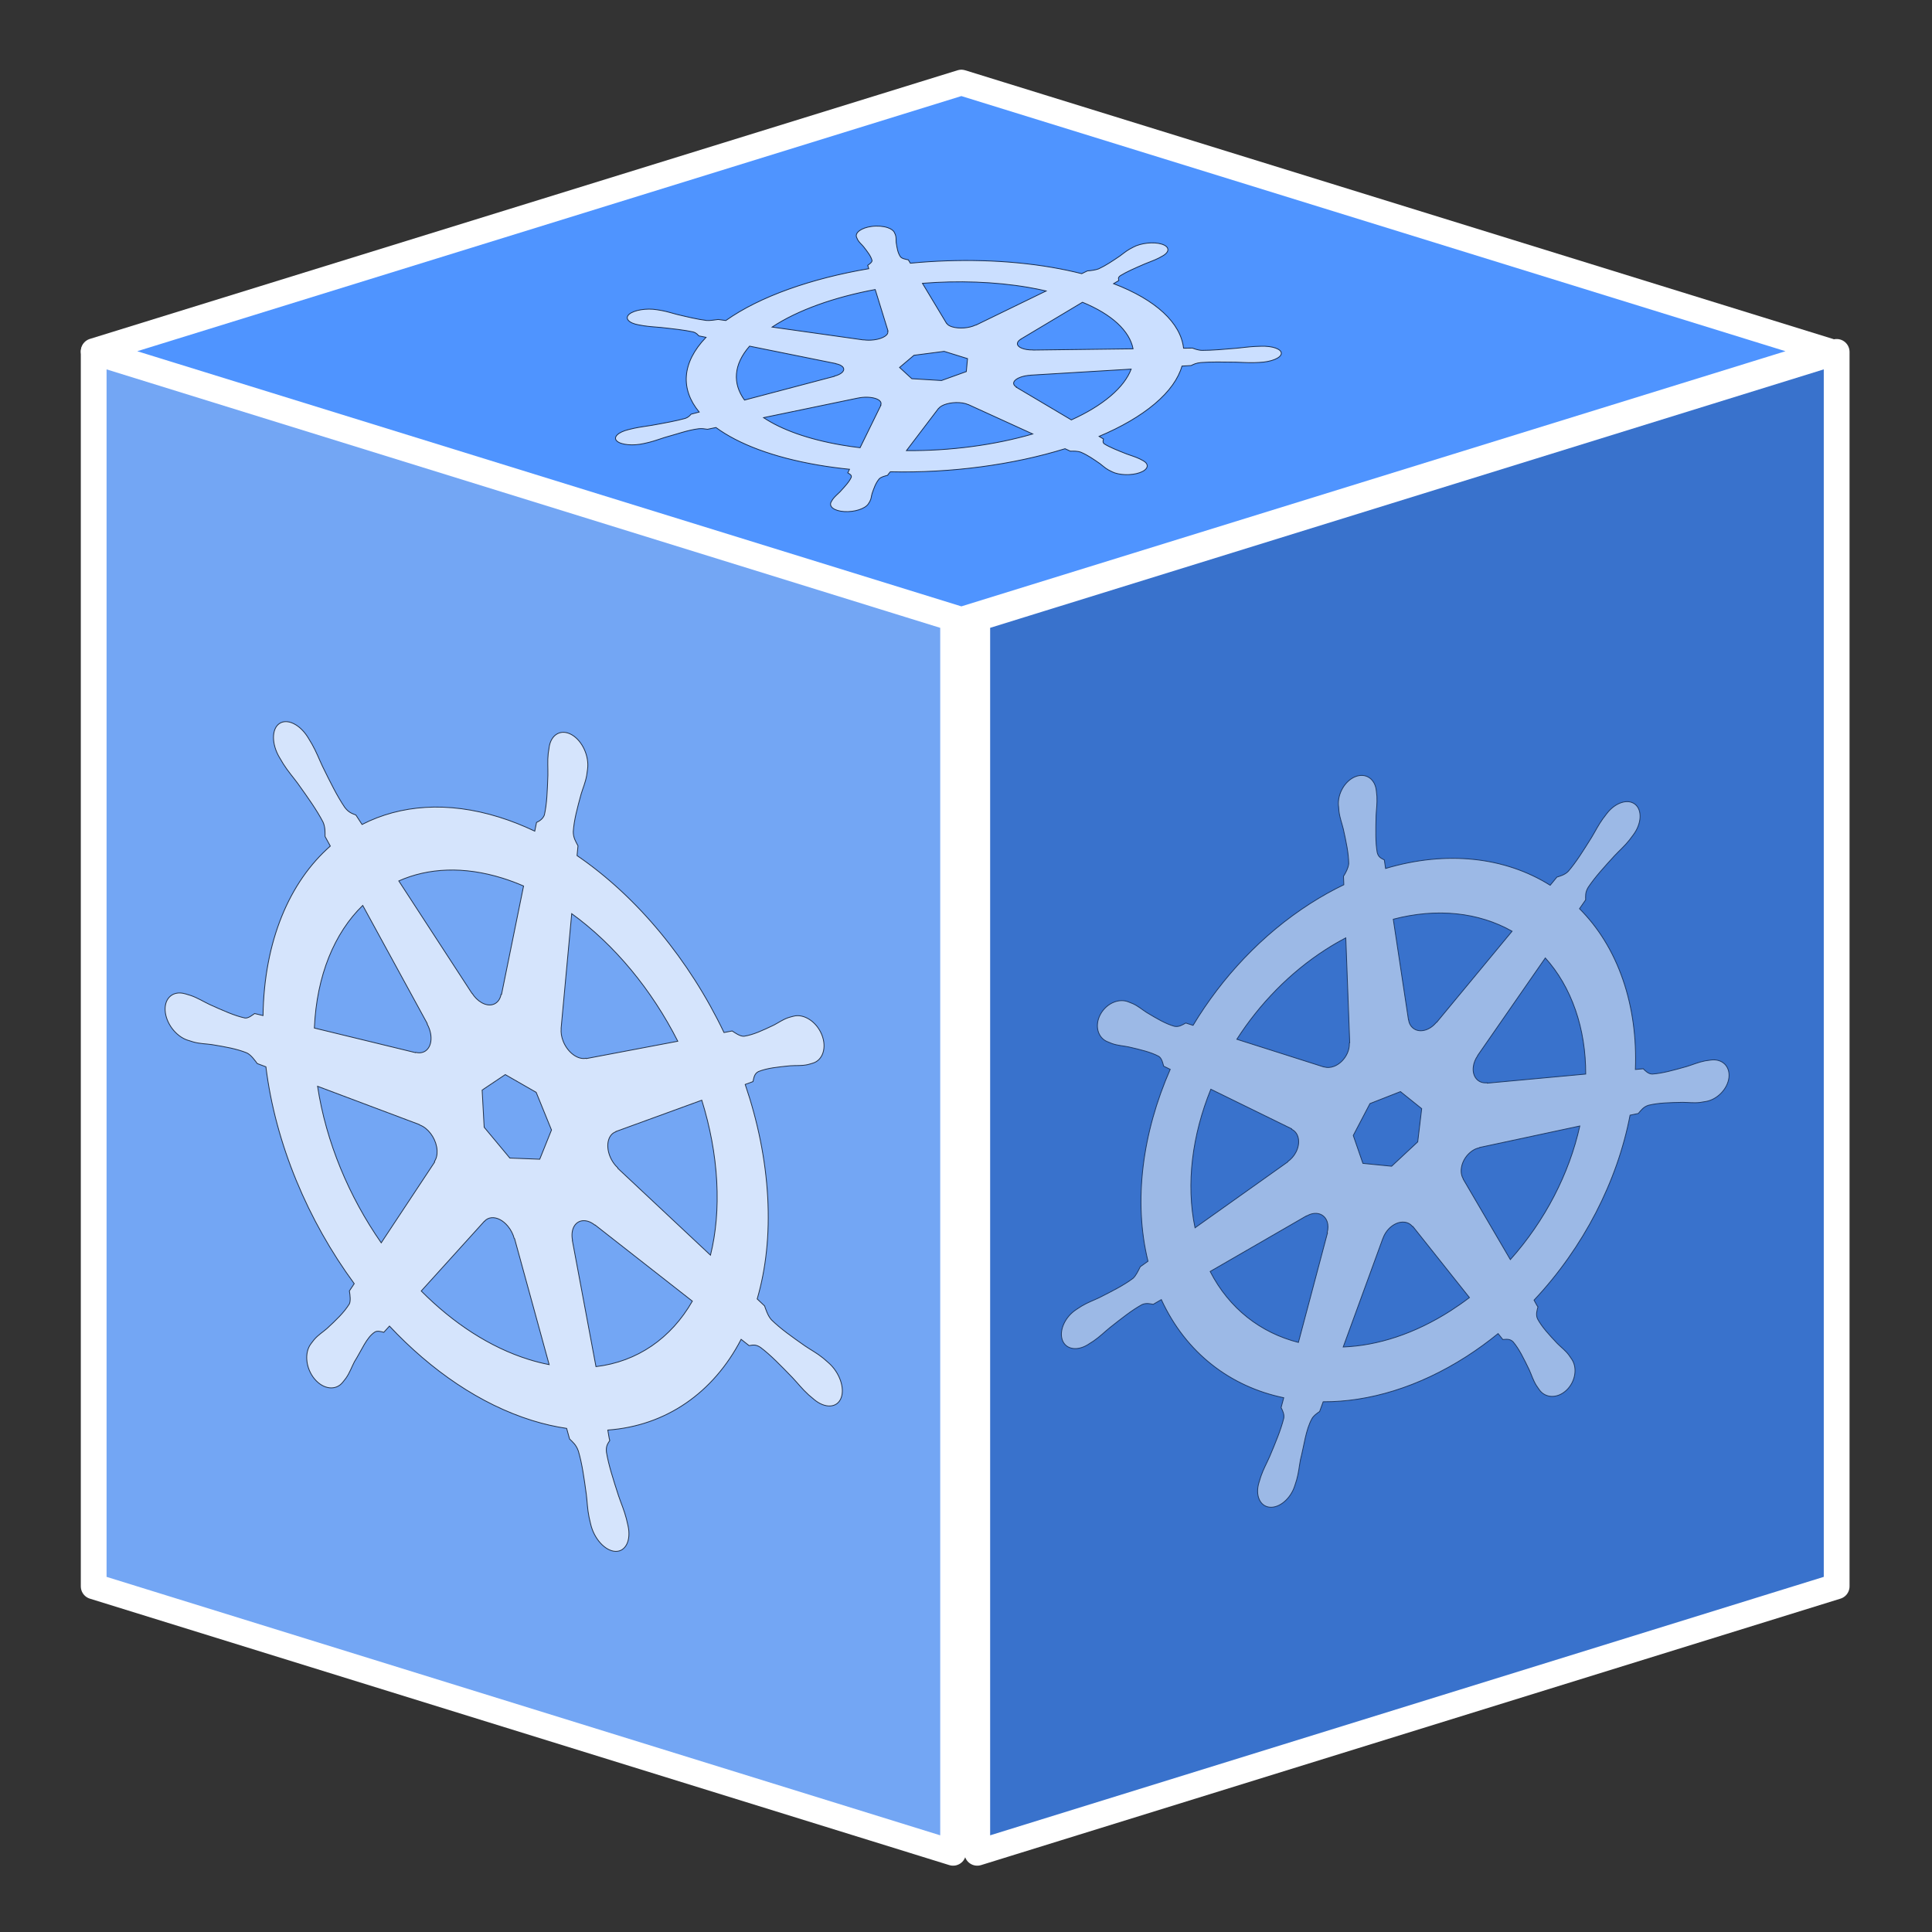 <?xml version="1.0" encoding="UTF-8"?>
<svg width="600px" height="600px" viewBox="0 0 600 600" version="1.1" xmlns="http://www.w3.org/2000/svg" xmlns:xlink="http://www.w3.org/1999/xlink">
    <rect x="0" y="0" width="600" height="600" fill="#333333" stroke="none"/>
    <!-- Generator: Sketch 64 (93537) - https://sketch.com -->
    <title>footer-logo</title>
    <desc>Created with Sketch.</desc>
    <g id="footer-logo" stroke="none" stroke-width="1" fill="none" fill-rule="evenodd">
        <g id="cdk8s" transform="translate(29, 25)" fill-rule="nonzero">
            <g id="Group">
                <g transform="translate(0, 83.701)" id="Path">
                    <polygon fill="#73A6F4" points="0.096 0.583 266.993 83.331 266.993 466.703 0.096 383.954"></polygon>
                    <polygon stroke="#FFFFFF" stroke-width="8" fill-opacity="0" fill="#000000" stroke-linejoin="round" points="0.096 0.583 266.993 83.331 266.993 466.703 0.096 383.954"></polygon>
                </g>
                <g transform="translate(274.173, 83.701)" id="Path">
                    <polygon fill="#3972CC" points="0.323 83.331 267.218 0.583 267.218 383.954 0.323 466.703"></polygon>
                    <polygon stroke="#FFFFFF" stroke-width="8" fill-opacity="0" fill="#000000" stroke-linejoin="round" points="0.323 83.331 267.218 0.583 267.218 383.954 0.323 466.703"></polygon>
                </g>
                <g id="Path">
                    <polygon fill="#4F94FF" points="0.096 84.073 269.562 0.647 539.026 84.073 269.562 167.501"></polygon>
                    <polygon stroke="#FFFFFF" stroke-width="8" fill-opacity="0" fill="#000000" stroke-linejoin="round" points="0.096 84.073 269.562 0.647 539.026 84.073 269.562 167.501"></polygon>
                </g>
            </g>
            <g id="path3059" opacity="0.7" transform="translate(22, 199)">
                <path d="M126.569,4.183 C123.275,2.291 120.122,4.044 119.53,8.101 C119.521,8.162 119.524,8.229 119.515,8.292 C119.431,8.839 119.309,9.489 119.255,9.978 C118.991,12.363 119.189,14.417 119.152,16.73 C118.978,21.632 118.838,25.697 118.059,29.102 C117.611,30.297 116.542,31.01 115.623,31.407 L115.074,34.121 C111.445,32.395 107.753,30.926 104.02,29.764 C87.961,24.764 73.333,25.945 61.433,32.047 C60.846,31.17 59.828,29.592 59.527,29.114 C58.439,28.663 57.309,28.409 56.039,26.698 C53.66,23.174 51.633,19.029 49.173,14.028 C48.058,11.671 47.303,9.603 45.923,7.157 C45.611,6.601 45.124,5.812 44.771,5.223 C43.681,3.398 42.287,1.972 40.868,1.099 C39.045,-0.023 37.164,-0.243 35.774,0.698 C33.302,2.372 33.321,7.113 35.813,11.285 C35.838,11.327 35.867,11.365 35.892,11.407 C36.234,11.985 36.65,12.715 36.968,13.219 C38.465,15.585 39.912,17.187 41.444,19.264 C44.655,23.755 47.317,27.478 49.305,31.266 C50.063,32.875 49.944,34.872 49.946,35.768 L51.581,38.757 C38.849,49.945 31.027,68.303 30.684,91.391 L28.068,90.759 C27.271,91.324 26.123,92.272 25.086,92.154 C21.858,91.462 18.348,89.872 14.107,87.961 C12.122,87.017 10.448,85.939 8.308,85.182 C7.838,85.016 7.175,84.834 6.656,84.676 C6.638,84.67 6.621,84.668 6.603,84.662 C6.574,84.653 6.537,84.647 6.51,84.639 C2.855,83.561 0.073,85.843 0.284,89.788 C0.495,93.736 3.615,97.853 7.276,99.041 C7.303,99.049 7.34,99.07 7.367,99.078 C7.408,99.091 7.447,99.089 7.489,99.101 C7.999,99.265 8.637,99.487 9.087,99.607 C11.216,100.173 12.824,100.133 14.772,100.408 C18.949,101.107 22.41,101.673 25.668,102.992 C27.017,103.64 28.268,105.47 28.902,106.302 L31.574,107.303 C34.549,131.293 44.659,155.11 59.013,174.653 L57.507,176.912 C57.735,178.255 57.943,180.017 57.491,180.954 C55.845,183.616 53.349,185.989 50.518,188.606 C49.159,189.785 47.835,190.547 46.545,192.051 C46.237,192.409 45.826,192.997 45.52,193.389 C43.456,196.143 43.968,200.976 46.683,204.237 C49.415,207.52 53.338,207.967 55.463,205.24 C55.465,205.236 55.473,205.236 55.478,205.232 C55.48,205.23 55.478,205.221 55.48,205.219 C55.781,204.833 56.202,204.338 56.465,203.963 C57.623,202.303 58.174,200.625 59.073,198.893 C61.292,195.407 62.835,191.295 65.426,189.672 C66.137,189.227 67.151,189.481 68.202,189.76 L69.949,187.826 C82.931,201.664 98.193,212.143 114.241,217.14 C117.903,218.281 121.479,219.088 124.977,219.602 C125.248,220.565 125.743,222.404 125.879,222.874 C126.848,223.831 127.936,224.661 128.626,226.673 C129.801,230.683 130.381,234.962 131.091,240.137 C131.382,242.554 131.407,244.561 131.938,247.191 C132.06,247.791 132.279,248.662 132.429,249.31 C133.485,253.876 136.929,257.669 140.129,257.79 C143.303,257.91 145.042,254.371 144.04,249.855 C143.888,249.201 143.685,248.261 143.522,247.63 C142.839,244.993 141.922,242.96 141.094,240.523 C139.409,235.313 138.011,230.986 137.34,226.994 C137.106,224.999 137.829,224.257 138.368,223.359 C138.184,222.941 137.939,221.045 137.765,220.118 C155.846,218.801 170.54,208.56 179.167,191.942 C179.921,192.518 181.224,193.552 181.645,193.899 C182.638,193.758 183.588,193.378 185.184,194.448 C188.294,196.787 191.373,199.975 195.09,203.812 C196.81,205.643 198.156,207.396 200.107,209.173 C200.52,209.548 201.121,210.025 201.596,210.427 C201.636,210.461 201.667,210.503 201.706,210.534 C201.731,210.557 201.768,210.578 201.792,210.601 C205.206,213.475 208.956,213.305 210.197,210.192 C211.44,207.082 209.707,202.203 206.329,199.243 C205.836,198.822 205.142,198.186 204.661,197.796 C202.649,196.168 200.944,195.306 199.013,194.001 C194.912,191.121 191.515,188.743 188.604,185.909 C187.431,184.652 186.782,182.492 186.448,181.563 L184.152,179.402 C186.867,170.108 188.054,159.496 187.418,147.828 C186.776,136.052 184.329,124.215 180.429,112.782 C181.139,112.515 182.473,112.039 182.853,111.892 C183.123,110.764 183.223,109.472 184.521,108.794 C187.224,107.701 190.479,107.376 194.404,106.986 C196.258,106.854 197.929,107.041 199.831,106.627 C200.262,106.533 200.859,106.338 201.315,106.21 C204.547,105.323 205.844,101.339 204.206,97.306 C202.571,93.274 198.629,90.717 195.397,91.603 C194.937,91.726 194.317,91.875 193.9,92.014 C192.075,92.62 190.865,93.56 189.285,94.369 C185.859,95.991 183.024,97.356 180.063,97.813 C178.797,97.895 177.141,96.664 176.379,96.173 L173.848,96.662 C163.11,74.201 146.9,54.474 128.209,41.712 C128.283,40.802 128.446,39.17 128.5,38.681 C127.843,37.412 127.009,36.17 127.034,34.255 C127.294,30.553 128.285,26.979 129.462,22.654 C130.055,20.659 130.777,19.132 131.199,16.839 C131.294,16.317 131.378,15.528 131.461,14.954 C132.054,10.897 129.865,6.075 126.569,4.183 Z M111.598,51.155 L104.755,84.809 L104.617,84.806 C104.043,87.84 101.377,88.993 98.548,87.368 C97.39,86.703 96.382,85.675 95.614,84.473 L95.56,84.471 L72.85,49.582 C81.993,45.519 93.008,44.965 105.061,48.718 C107.262,49.402 109.443,50.226 111.598,51.155 Z M126.55,59.745 C139.851,69.389 151.406,83.405 159.496,99.366 L131.075,104.748 L130.992,104.656 C128.461,105.186 125.338,102.9 123.934,99.437 C123.358,98.019 123.152,96.622 123.28,95.403 L123.257,95.374 L126.55,59.745 Z M61.65,57.188 L81.682,93.862 L81.634,93.988 C83.451,97.239 83.247,100.951 81.124,102.39 C80.255,102.978 79.189,103.095 78.105,102.814 L78.062,102.913 L46.627,95.267 C47.364,78.904 52.861,65.744 61.65,57.188 Z M166.945,117.682 C169.511,125.933 171.126,134.428 171.587,142.898 C172.043,151.268 171.339,158.955 169.646,165.804 L140.871,138.835 L140.867,138.68 C138.283,136.308 137.067,132.308 138.145,129.615 C138.585,128.511 139.341,127.796 140.266,127.481 L140.264,127.404 L166.945,117.682 Z M105.916,109.726 L115.515,115.238 L120.271,126.926 L116.62,136.006 L107.332,135.645 L99.366,126.078 L98.732,114.539 L105.916,109.726 Z M132.549,155.673 C132.96,155.882 133.361,156.157 133.745,156.465 L133.807,156.426 L164.017,180.084 C157.401,191.625 146.909,198.887 134.085,200.416 L126.749,161.221 L126.796,161.185 C126.104,157.697 127.703,154.991 130.451,155.094 C131.153,155.121 131.864,155.32 132.549,155.673 Z M80.358,125.847 C82.722,127.246 84.583,130.29 84.742,133.279 C84.816,134.68 84.511,135.846 83.924,136.698 L83.994,136.876 L67.39,161.967 C57.396,147.631 50.249,130.653 47.629,113.354 L79.27,125.254 L79.311,125.352 C79.666,125.48 80.019,125.648 80.358,125.847 Z M104.326,154.785 C105.156,155.226 105.967,155.895 106.7,156.776 C107.663,157.934 108.342,159.274 108.695,160.617 L108.809,160.684 L119.544,199.793 C117.467,199.394 115.348,198.855 113.201,198.186 C101.164,194.438 89.72,186.905 79.819,176.931 L99.401,155.293 L99.426,155.308 C100.611,153.948 102.498,153.816 104.326,154.785 Z" id="Shape" fill="#FFFFFF"></path>
                <path d="M126.569,4.183 C123.275,2.291 120.122,4.044 119.53,8.101 C119.521,8.162 119.524,8.229 119.515,8.292 C119.431,8.839 119.309,9.489 119.255,9.978 C118.991,12.363 119.189,14.417 119.152,16.73 C118.978,21.632 118.838,25.697 118.059,29.102 C117.611,30.297 116.542,31.01 115.623,31.407 L115.074,34.121 C111.445,32.395 107.753,30.926 104.02,29.764 C87.961,24.764 73.333,25.945 61.433,32.047 C60.846,31.17 59.828,29.592 59.527,29.114 C58.439,28.663 57.309,28.409 56.039,26.698 C53.66,23.174 51.633,19.029 49.173,14.028 C48.058,11.671 47.303,9.603 45.923,7.157 C45.611,6.601 45.124,5.812 44.771,5.223 C43.681,3.398 42.287,1.972 40.868,1.099 C39.045,-0.023 37.164,-0.243 35.774,0.698 C33.302,2.372 33.321,7.113 35.813,11.285 C35.838,11.327 35.867,11.365 35.892,11.407 C36.234,11.985 36.65,12.715 36.968,13.219 C38.465,15.585 39.912,17.187 41.444,19.264 C44.655,23.755 47.317,27.478 49.305,31.266 C50.063,32.875 49.944,34.872 49.946,35.768 L51.581,38.757 C38.849,49.945 31.027,68.303 30.684,91.391 L28.068,90.759 C27.271,91.324 26.123,92.272 25.086,92.154 C21.858,91.462 18.348,89.872 14.107,87.961 C12.122,87.017 10.448,85.939 8.308,85.182 C7.838,85.016 7.175,84.834 6.656,84.676 C6.638,84.67 6.621,84.668 6.603,84.662 C6.574,84.653 6.537,84.647 6.51,84.639 C2.855,83.561 0.073,85.843 0.284,89.788 C0.495,93.736 3.615,97.853 7.276,99.041 C7.303,99.049 7.34,99.07 7.367,99.078 C7.408,99.091 7.447,99.089 7.489,99.101 C7.999,99.265 8.637,99.487 9.087,99.607 C11.216,100.173 12.824,100.133 14.772,100.408 C18.949,101.107 22.41,101.673 25.668,102.992 C27.017,103.64 28.268,105.47 28.902,106.302 L31.574,107.303 C34.549,131.293 44.659,155.11 59.013,174.653 L57.507,176.912 C57.735,178.255 57.943,180.017 57.491,180.954 C55.845,183.616 53.349,185.989 50.518,188.606 C49.159,189.785 47.835,190.547 46.545,192.051 C46.237,192.409 45.826,192.997 45.52,193.389 C43.456,196.143 43.968,200.976 46.683,204.237 C49.415,207.52 53.338,207.967 55.463,205.24 C55.465,205.236 55.473,205.236 55.478,205.232 C55.48,205.23 55.478,205.221 55.48,205.219 C55.781,204.833 56.202,204.338 56.465,203.963 C57.623,202.303 58.174,200.625 59.073,198.893 C61.292,195.407 62.835,191.295 65.426,189.672 C66.137,189.227 67.151,189.481 68.202,189.76 L69.949,187.826 C82.931,201.664 98.193,212.143 114.241,217.14 C117.903,218.281 121.479,219.088 124.977,219.602 C125.248,220.565 125.743,222.404 125.879,222.874 C126.848,223.831 127.936,224.661 128.626,226.673 C129.801,230.683 130.381,234.962 131.091,240.137 C131.382,242.554 131.407,244.561 131.938,247.191 C132.06,247.791 132.279,248.662 132.429,249.31 C133.485,253.876 136.929,257.669 140.129,257.79 C143.303,257.91 145.042,254.371 144.04,249.855 C143.888,249.201 143.685,248.261 143.522,247.63 C142.839,244.993 141.922,242.96 141.094,240.523 C139.409,235.313 138.011,230.986 137.34,226.994 C137.106,224.999 137.829,224.257 138.368,223.359 C138.184,222.941 137.939,221.045 137.765,220.118 C155.846,218.801 170.54,208.56 179.167,191.942 C179.921,192.518 181.224,193.552 181.645,193.899 C182.638,193.758 183.588,193.378 185.184,194.448 C188.294,196.787 191.373,199.975 195.09,203.812 C196.81,205.643 198.156,207.396 200.107,209.173 C200.52,209.548 201.121,210.025 201.596,210.427 C201.636,210.461 201.667,210.503 201.706,210.534 C201.731,210.557 201.768,210.578 201.792,210.601 C205.206,213.475 208.956,213.305 210.197,210.192 C211.44,207.082 209.707,202.203 206.329,199.243 C205.836,198.822 205.142,198.186 204.661,197.796 C202.649,196.168 200.944,195.306 199.013,194.001 C194.912,191.121 191.515,188.743 188.604,185.909 C187.431,184.652 186.782,182.492 186.448,181.563 L184.152,179.402 C186.867,170.108 188.054,159.496 187.418,147.828 C186.776,136.052 184.329,124.215 180.429,112.782 C181.139,112.515 182.473,112.039 182.853,111.892 C183.123,110.764 183.223,109.472 184.521,108.794 C187.224,107.701 190.479,107.376 194.404,106.986 C196.258,106.854 197.929,107.041 199.831,106.627 C200.262,106.533 200.859,106.338 201.315,106.21 C204.547,105.323 205.844,101.339 204.206,97.306 C202.571,93.274 198.629,90.717 195.397,91.603 C194.937,91.726 194.317,91.875 193.9,92.014 C192.075,92.62 190.865,93.56 189.285,94.369 C185.859,95.991 183.024,97.356 180.063,97.813 C178.797,97.895 177.141,96.664 176.379,96.173 L173.848,96.662 C163.11,74.201 146.9,54.474 128.209,41.712 C128.283,40.802 128.446,39.17 128.5,38.681 C127.843,37.412 127.009,36.17 127.034,34.255 C127.294,30.553 128.285,26.979 129.462,22.654 C130.055,20.659 130.777,19.132 131.199,16.839 C131.294,16.317 131.378,15.528 131.461,14.954 C132.054,10.897 129.865,6.075 126.569,4.183 Z M111.598,51.155 L104.755,84.809 L104.617,84.806 C104.043,87.84 101.377,88.993 98.548,87.368 C97.39,86.703 96.382,85.675 95.614,84.473 L95.56,84.471 L72.85,49.582 C81.993,45.519 93.008,44.965 105.061,48.718 C107.262,49.402 109.443,50.226 111.598,51.155 Z M126.55,59.745 C139.851,69.389 151.406,83.405 159.496,99.366 L131.075,104.748 L130.992,104.656 C128.461,105.186 125.338,102.9 123.934,99.437 C123.358,98.019 123.152,96.622 123.28,95.403 L123.257,95.374 L126.55,59.745 Z M61.65,57.188 L81.682,93.862 L81.634,93.988 C83.451,97.239 83.247,100.951 81.124,102.39 C80.255,102.978 79.189,103.095 78.105,102.814 L78.062,102.913 L46.627,95.267 C47.364,78.904 52.861,65.744 61.65,57.188 Z M166.945,117.682 C169.511,125.933 171.126,134.428 171.587,142.898 C172.043,151.268 171.339,158.955 169.646,165.804 L140.871,138.835 L140.867,138.68 C138.283,136.308 137.067,132.308 138.145,129.615 C138.585,128.511 139.341,127.796 140.266,127.481 L140.264,127.404 L166.945,117.682 Z M105.916,109.726 L115.515,115.238 L120.271,126.926 L116.62,136.006 L107.332,135.645 L99.366,126.078 L98.732,114.539 L105.916,109.726 Z M132.549,155.673 C132.96,155.882 133.361,156.157 133.745,156.465 L133.807,156.426 L164.017,180.084 C157.401,191.625 146.909,198.887 134.085,200.416 L126.749,161.221 L126.796,161.185 C126.104,157.697 127.703,154.991 130.451,155.094 C131.153,155.121 131.864,155.32 132.549,155.673 Z M80.358,125.847 C82.722,127.246 84.583,130.29 84.742,133.279 C84.816,134.68 84.511,135.846 83.924,136.698 L83.994,136.876 L67.39,161.967 C57.396,147.631 50.249,130.653 47.629,113.354 L79.27,125.254 L79.311,125.352 C79.666,125.48 80.019,125.648 80.358,125.847 Z M104.326,154.785 C105.156,155.226 105.967,155.895 106.7,156.776 C107.663,157.934 108.342,159.274 108.695,160.617 L108.809,160.684 L119.544,199.793 C117.467,199.394 115.348,198.855 113.201,198.186 C101.164,194.438 89.72,186.905 79.819,176.931 L99.401,155.293 L99.426,155.308 C100.611,153.948 102.498,153.816 104.326,154.785 Z" id="Shape" stroke="#000000" stroke-width="0.25" fill-opacity="0" fill="#000000"></path>
            </g>
            <g id="path3059" opacity="0.5" transform="translate(300, 215)">
                <path d="M91.926,1.195 C88.678,2.472 86.323,6.532 86.67,10.264 C86.677,10.319 86.693,10.371 86.699,10.427 C86.741,10.936 86.774,11.557 86.832,11.993 C87.109,14.113 87.717,15.582 88.175,17.46 C89.065,21.509 89.807,24.866 89.855,28.237 C89.72,29.568 88.947,31.041 88.237,32.132 L88.336,34.761 C84.833,36.448 81.329,38.398 77.857,40.626 C62.911,50.211 50.511,63.511 41.516,78.429 C40.825,78.225 39.608,77.829 39.246,77.703 C38.209,78.262 37.179,79.015 35.718,78.724 C32.914,77.926 30.282,76.34 27.095,74.431 C25.63,73.497 24.537,72.488 22.828,71.702 C22.439,71.524 21.851,71.308 21.419,71.136 C20.088,70.604 18.584,70.645 17.171,71.149 C15.356,71.795 13.684,73.21 12.68,75.135 C10.899,78.555 11.921,82.316 14.961,83.533 C14.992,83.546 15.025,83.552 15.056,83.564 C15.474,83.738 15.987,83.967 16.37,84.099 C18.164,84.72 19.757,84.773 21.522,85.134 C25.251,85.999 28.341,86.717 30.865,88.054 C31.861,88.693 32.181,90.387 32.374,91.099 L34.42,92.099 C25.785,111.769 22.917,133.004 27.517,151.687 L25.121,153.395 C24.552,154.517 23.761,156.242 22.838,157.026 C19.904,159.2 16.529,160.9 12.457,162.961 C10.541,163.886 8.864,164.441 6.855,165.645 C6.412,165.912 5.8,166.326 5.318,166.64 C5.301,166.65 5.284,166.662 5.268,166.673 C5.243,166.689 5.208,166.716 5.183,166.733 C1.796,168.961 -0.127,173.13 0.893,176.097 C1.912,179.061 5.483,179.707 8.902,177.56 C8.926,177.543 8.962,177.529 8.989,177.512 C9.026,177.487 9.059,177.454 9.098,177.428 C9.574,177.126 10.172,176.765 10.586,176.481 C12.548,175.131 13.93,173.741 15.672,172.313 C19.432,169.342 22.545,166.869 25.642,165.167 C26.946,164.546 28.415,164.946 29.139,165.074 L31.662,163.611 C39.325,180.209 53.119,190.641 69.675,194.085 L68.852,197.157 C69.334,198.035 69.888,199.261 69.696,200.389 C68.837,203.901 67.182,207.899 65.288,212.378 C64.365,214.466 63.382,216.19 62.586,218.476 C62.395,219.025 62.164,219.84 61.983,220.411 C60.781,224.35 62.25,227.766 65.288,228.072 C68.349,228.379 71.833,225.419 73.094,221.451 C73.096,221.445 73.102,221.439 73.104,221.433 C73.106,221.429 73.102,221.424 73.104,221.42 C73.282,220.857 73.541,220.108 73.687,219.586 C74.339,217.286 74.459,215.485 74.867,213.345 C76.049,208.691 76.51,204.113 78.408,200.629 C78.927,199.676 79.858,199.022 80.825,198.357 L81.925,195.337 C96.084,195.395 111.504,190.846 126.44,181.269 C129.848,179.082 133.112,176.705 136.245,174.158 C136.683,174.698 137.503,175.746 137.72,176.004 C138.759,175.948 139.876,175.69 140.901,176.71 C142.767,178.911 144.176,181.83 145.888,185.352 C146.653,187.031 147.1,188.609 148.116,190.258 C148.348,190.633 148.723,191.143 148.992,191.531 C150.871,194.277 154.655,194.388 157.447,191.78 C160.218,189.193 160.971,184.904 159.146,182.154 C158.877,181.762 158.502,181.182 158.227,180.819 C157.076,179.297 155.853,178.451 154.62,177.209 C152.056,174.481 149.929,172.214 148.503,169.602 C147.878,168.21 148.346,167.009 148.621,165.837 C148.375,165.66 147.758,164.356 147.413,163.766 C162.767,147.439 173.3,126.866 177.234,106.334 C178.007,106.159 179.353,105.883 179.791,105.802 C180.621,104.851 181.362,103.745 182.968,103.248 C186.154,102.485 189.49,102.425 193.519,102.338 C195.396,102.344 196.931,102.604 198.996,102.371 C199.433,102.322 200.052,102.192 200.548,102.111 C200.59,102.107 200.625,102.113 200.666,102.107 C200.693,102.103 200.728,102.089 200.755,102.084 C204.317,101.49 207.522,98.187 207.936,94.657 C208.35,91.13 205.817,88.708 202.268,89.205 C201.753,89.285 201.018,89.364 200.519,89.461 C198.434,89.863 196.776,90.616 194.829,91.21 C190.674,92.378 187.232,93.354 184.114,93.558 C182.833,93.548 181.813,92.374 181.329,91.916 L178.885,92.134 C179.259,82.438 178.036,72.979 175.011,64.221 C171.959,55.381 167.332,48.018 161.534,42.206 C162.09,41.393 163.144,39.887 163.44,39.45 C163.435,38.321 163.245,37.209 164.226,35.571 C166.332,32.417 169.076,29.409 172.387,25.78 C173.964,24.109 175.446,22.846 177.004,20.909 C177.356,20.47 177.832,19.81 178.198,19.323 C180.805,15.886 181.082,11.617 178.81,9.787 C176.54,7.955 172.59,9.251 169.983,12.686 C169.612,13.173 169.107,13.816 168.776,14.278 C167.326,16.304 166.479,18.074 165.285,20.053 C162.668,24.241 160.505,27.723 158.043,30.591 C156.965,31.726 155.272,32.143 154.508,32.394 L152.423,34.924 C138.374,26.102 120.174,24.08 101.304,29.71 C101.176,28.92 100.971,27.482 100.913,27.047 C100.077,26.591 99.092,26.306 98.707,24.761 C98.147,21.592 98.246,17.905 98.347,13.466 C98.436,11.376 98.736,9.548 98.614,7.365 C98.585,6.87 98.492,6.171 98.441,5.642 C98.093,1.91 95.177,-0.083 91.926,1.195 Z M88.947,51.265 L90.167,83.859 L90.047,83.973 C90.196,86.874 88.135,90.044 85.344,91.14 C84.202,91.59 83.111,91.625 82.192,91.313 L82.145,91.359 L55.109,82.752 C62.153,71.79 71.56,62.04 82.776,54.847 C84.825,53.532 86.886,52.346 88.947,51.265 Z M103.697,45.474 C117.242,41.919 130.206,43.324 140.588,49.204 L117.155,77.507 L117.062,77.503 C114.987,80.063 111.804,80.88 109.855,79.308 C109.056,78.665 108.58,77.726 108.433,76.647 L108.406,76.643 L103.697,45.474 Z M47.039,98.274 L72.138,110.566 L72.123,110.706 C74.385,111.76 74.993,114.892 73.464,117.832 C72.837,119.035 71.941,120.029 70.944,120.72 L70.929,120.834 L42.126,141.303 C39.294,127.644 41.253,112.515 47.039,98.274 Z M150.914,57.502 C154.883,61.908 158.08,67.312 160.276,73.67 C162.446,79.952 163.469,86.671 163.456,93.558 L132.855,96.384 L132.818,96.265 C130.082,96.56 128.183,94.4 128.543,91.342 C128.69,90.092 129.19,88.885 129.925,87.849 L129.906,87.79 L150.914,57.502 Z M96.458,102.728 L105.925,99.011 L112.518,104.302 L111.287,114.62 L103.181,122.181 L94.261,121.292 L91.266,112.633 L96.458,102.728 Z M129.232,116.829 C129.631,116.652 130.037,116.53 130.434,116.452 L130.48,116.367 L161.621,109.691 C158.347,124.475 150.815,139.125 140.05,151.177 L125.393,126.15 L125.426,126.084 C124.09,123.889 124.897,120.382 127.295,118.143 C127.907,117.57 128.563,117.128 129.232,116.829 Z M77.779,137.167 C80.119,136.282 82.372,137.136 83.146,139.383 C83.506,140.435 83.49,141.625 83.163,142.797 L83.262,142.879 L74.228,176.899 C62.544,173.922 52.765,166.436 46.828,154.868 L76.711,137.612 L76.769,137.658 C77.102,137.46 77.443,137.293 77.779,137.167 Z M104.64,139.971 C105.451,139.62 106.294,139.467 107.115,139.55 C108.193,139.659 109.064,140.152 109.654,140.924 L109.768,140.88 L127.345,162.97 C125.464,164.405 123.521,165.765 121.522,167.048 C110.318,174.232 98.825,177.9 88.148,178.319 L100.489,144.536 L100.514,144.526 C101.251,142.442 102.854,140.742 104.64,139.971 Z" id="Shape" fill="#FFFFFF"></path>
                <path d="M91.926,1.195 C88.678,2.472 86.323,6.532 86.67,10.264 C86.677,10.319 86.693,10.371 86.699,10.427 C86.741,10.936 86.774,11.557 86.832,11.993 C87.109,14.113 87.717,15.582 88.175,17.46 C89.065,21.509 89.807,24.866 89.855,28.237 C89.72,29.568 88.947,31.041 88.237,32.132 L88.336,34.761 C84.833,36.448 81.329,38.398 77.857,40.626 C62.911,50.211 50.511,63.511 41.516,78.429 C40.825,78.225 39.608,77.829 39.246,77.703 C38.209,78.262 37.179,79.015 35.718,78.724 C32.914,77.926 30.282,76.34 27.095,74.431 C25.63,73.497 24.537,72.488 22.828,71.702 C22.439,71.524 21.851,71.308 21.419,71.136 C20.088,70.604 18.584,70.645 17.171,71.149 C15.356,71.795 13.684,73.21 12.68,75.135 C10.899,78.555 11.921,82.316 14.961,83.533 C14.992,83.546 15.025,83.552 15.056,83.564 C15.474,83.738 15.987,83.967 16.37,84.099 C18.164,84.72 19.757,84.773 21.522,85.134 C25.251,85.999 28.341,86.717 30.865,88.054 C31.861,88.693 32.181,90.387 32.374,91.099 L34.42,92.099 C25.785,111.769 22.917,133.004 27.517,151.687 L25.121,153.395 C24.552,154.517 23.761,156.242 22.838,157.026 C19.904,159.2 16.529,160.9 12.457,162.961 C10.541,163.886 8.864,164.441 6.855,165.645 C6.412,165.912 5.8,166.326 5.318,166.64 C5.301,166.65 5.284,166.662 5.268,166.673 C5.243,166.689 5.208,166.716 5.183,166.733 C1.796,168.961 -0.127,173.13 0.893,176.097 C1.912,179.061 5.483,179.707 8.902,177.56 C8.926,177.543 8.962,177.529 8.989,177.512 C9.026,177.487 9.059,177.454 9.098,177.428 C9.574,177.126 10.172,176.765 10.586,176.481 C12.548,175.131 13.93,173.741 15.672,172.313 C19.432,169.342 22.545,166.869 25.642,165.167 C26.946,164.546 28.415,164.946 29.139,165.074 L31.662,163.611 C39.325,180.209 53.119,190.641 69.675,194.085 L68.852,197.157 C69.334,198.035 69.888,199.261 69.696,200.389 C68.837,203.901 67.182,207.899 65.288,212.378 C64.365,214.466 63.382,216.19 62.586,218.476 C62.395,219.025 62.164,219.84 61.983,220.411 C60.781,224.35 62.25,227.766 65.288,228.072 C68.349,228.379 71.833,225.419 73.094,221.451 C73.096,221.445 73.102,221.439 73.104,221.433 C73.106,221.429 73.102,221.424 73.104,221.42 C73.282,220.857 73.541,220.108 73.687,219.586 C74.339,217.286 74.459,215.485 74.867,213.345 C76.049,208.691 76.51,204.113 78.408,200.629 C78.927,199.676 79.858,199.022 80.825,198.357 L81.925,195.337 C96.084,195.395 111.504,190.846 126.44,181.269 C129.848,179.082 133.112,176.705 136.245,174.158 C136.683,174.698 137.503,175.746 137.72,176.004 C138.759,175.948 139.876,175.69 140.901,176.71 C142.767,178.911 144.176,181.83 145.888,185.352 C146.653,187.031 147.1,188.609 148.116,190.258 C148.348,190.633 148.723,191.143 148.992,191.531 C150.871,194.277 154.655,194.388 157.447,191.78 C160.218,189.193 160.971,184.904 159.146,182.154 C158.877,181.762 158.502,181.182 158.227,180.819 C157.076,179.297 155.853,178.451 154.62,177.209 C152.056,174.481 149.929,172.214 148.503,169.602 C147.878,168.21 148.346,167.009 148.621,165.837 C148.375,165.66 147.758,164.356 147.413,163.766 C162.767,147.439 173.3,126.866 177.234,106.334 C178.007,106.159 179.353,105.883 179.791,105.802 C180.621,104.851 181.362,103.745 182.968,103.248 C186.154,102.485 189.49,102.425 193.519,102.338 C195.396,102.344 196.931,102.604 198.996,102.371 C199.433,102.322 200.052,102.192 200.548,102.111 C200.59,102.107 200.625,102.113 200.666,102.107 C200.693,102.103 200.728,102.089 200.755,102.084 C204.317,101.49 207.522,98.187 207.936,94.657 C208.35,91.13 205.817,88.708 202.268,89.205 C201.753,89.285 201.018,89.364 200.519,89.461 C198.434,89.863 196.776,90.616 194.829,91.21 C190.674,92.378 187.232,93.354 184.114,93.558 C182.833,93.548 181.813,92.374 181.329,91.916 L178.885,92.134 C179.259,82.438 178.036,72.979 175.011,64.221 C171.959,55.381 167.332,48.018 161.534,42.206 C162.09,41.393 163.144,39.887 163.44,39.45 C163.435,38.321 163.245,37.209 164.226,35.571 C166.332,32.417 169.076,29.409 172.387,25.78 C173.964,24.109 175.446,22.846 177.004,20.909 C177.356,20.47 177.832,19.81 178.198,19.323 C180.805,15.886 181.082,11.617 178.81,9.787 C176.54,7.955 172.59,9.251 169.983,12.686 C169.612,13.173 169.107,13.816 168.776,14.278 C167.326,16.304 166.479,18.074 165.285,20.053 C162.668,24.241 160.505,27.723 158.043,30.591 C156.965,31.726 155.272,32.143 154.508,32.394 L152.423,34.924 C138.374,26.102 120.174,24.08 101.304,29.71 C101.176,28.92 100.971,27.482 100.913,27.047 C100.077,26.591 99.092,26.306 98.707,24.761 C98.147,21.592 98.246,17.905 98.347,13.466 C98.436,11.376 98.736,9.548 98.614,7.365 C98.585,6.87 98.492,6.171 98.441,5.642 C98.093,1.91 95.177,-0.083 91.926,1.195 Z M88.947,51.265 L90.167,83.859 L90.047,83.973 C90.196,86.874 88.135,90.044 85.344,91.14 C84.202,91.59 83.111,91.625 82.192,91.313 L82.145,91.359 L55.109,82.752 C62.153,71.79 71.56,62.04 82.776,54.847 C84.825,53.532 86.886,52.346 88.947,51.265 Z M103.697,45.474 C117.242,41.919 130.206,43.324 140.588,49.204 L117.155,77.507 L117.062,77.503 C114.987,80.063 111.804,80.88 109.855,79.308 C109.056,78.665 108.58,77.726 108.433,76.647 L108.406,76.643 L103.697,45.474 Z M47.039,98.274 L72.138,110.566 L72.123,110.706 C74.385,111.76 74.993,114.892 73.464,117.832 C72.837,119.035 71.941,120.029 70.944,120.72 L70.929,120.834 L42.126,141.303 C39.294,127.644 41.253,112.515 47.039,98.274 Z M150.914,57.502 C154.883,61.908 158.08,67.312 160.276,73.67 C162.446,79.952 163.469,86.671 163.456,93.558 L132.855,96.384 L132.818,96.265 C130.082,96.56 128.183,94.4 128.543,91.342 C128.69,90.092 129.19,88.885 129.925,87.849 L129.906,87.79 L150.914,57.502 Z M96.458,102.728 L105.925,99.011 L112.518,104.302 L111.287,114.62 L103.181,122.181 L94.261,121.292 L91.266,112.633 L96.458,102.728 Z M129.232,116.829 C129.631,116.652 130.037,116.53 130.434,116.452 L130.48,116.367 L161.621,109.691 C158.347,124.475 150.815,139.125 140.05,151.177 L125.393,126.15 L125.426,126.084 C124.09,123.889 124.897,120.382 127.295,118.143 C127.907,117.57 128.563,117.128 129.232,116.829 Z M77.779,137.167 C80.119,136.282 82.372,137.136 83.146,139.383 C83.506,140.435 83.49,141.625 83.163,142.797 L83.262,142.879 L74.228,176.899 C62.544,173.922 52.765,166.436 46.828,154.868 L76.711,137.612 L76.769,137.658 C77.102,137.46 77.443,137.293 77.779,137.167 Z M104.64,139.971 C105.451,139.62 106.294,139.467 107.115,139.55 C108.193,139.659 109.064,140.152 109.654,140.924 L109.768,140.88 L127.345,162.97 C125.464,164.405 123.521,165.765 121.522,167.048 C110.318,174.232 98.825,177.9 88.148,178.319 L100.489,144.536 L100.514,144.526 C101.251,142.442 102.854,140.742 104.64,139.971 Z" id="Shape" stroke="#000000" stroke-width="0.25" fill-opacity="0" fill="#000000"></path>
            </g>
            <g id="path3059" opacity="0.7" transform="translate(162, 45)">
                <path d="M169.79,5.814 C167.303,5.04 163.344,5.458 160.951,6.748 C160.914,6.767 160.887,6.788 160.852,6.809 C160.524,6.982 160.112,7.189 159.842,7.345 C158.519,8.106 157.811,8.783 156.747,9.534 C154.404,11.118 152.464,12.434 150.17,13.503 C149.189,13.87 147.792,14.049 146.689,14.133 L144.932,14.989 C142.036,14.254 138.959,13.6 135.707,13.043 C121.713,10.645 106.425,10.327 91.714,11.738 C91.509,11.426 91.181,10.865 91.088,10.694 C90.189,10.496 89.162,10.359 88.638,9.741 C87.797,8.482 87.584,7.037 87.317,5.295 C87.235,4.475 87.387,3.766 87.08,2.906 C87.009,2.71 86.867,2.429 86.77,2.221 C86.478,1.575 85.704,1.046 84.658,0.694 C83.315,0.24 81.513,0.08 79.693,0.318 C76.457,0.744 74.379,2.286 75.048,3.76 C75.055,3.775 75.065,3.79 75.073,3.804 C75.162,4.009 75.257,4.266 75.356,4.445 C75.819,5.285 76.571,5.875 77.197,6.624 C78.449,8.237 79.489,9.576 79.819,10.903 C79.871,11.461 78.867,12.105 78.472,12.396 L78.798,13.446 C60.996,16.47 44.975,22.06 34.409,29.545 L32.047,29.216 C30.994,29.359 29.415,29.612 28.419,29.526 C25.471,29.146 22.63,28.459 19.196,27.634 C17.611,27.233 16.398,26.801 14.574,26.453 C14.173,26.377 13.584,26.284 13.129,26.208 C13.113,26.206 13.098,26.204 13.082,26.202 C13.057,26.198 13.022,26.194 12.999,26.189 C9.788,25.664 5.968,26.272 4.435,27.564 C2.902,28.857 4.226,30.346 7.396,30.907 C7.419,30.911 7.447,30.92 7.472,30.924 C7.507,30.93 7.547,30.93 7.584,30.936 C8.026,31.014 8.571,31.118 8.972,31.177 C10.871,31.464 12.512,31.529 14.357,31.71 C18.264,32.138 21.506,32.488 24.21,33.075 C25.283,33.351 25.737,34.005 26.008,34.306 L28.262,34.76 C20.646,42.697 20.305,50.924 26.14,57.963 L23.621,58.625 C23.256,59.072 22.688,59.654 21.816,59.937 C18.977,60.723 15.406,61.375 11.392,62.09 C9.497,62.408 7.824,62.592 5.857,63.018 C5.387,63.119 4.71,63.29 4.228,63.404 C0.927,64.199 -0.695,65.793 0.6,66.985 C1.904,68.182 5.666,68.516 9.018,67.731 C9.022,67.731 9.032,67.731 9.036,67.731 C9.04,67.729 9.04,67.727 9.045,67.727 C9.52,67.615 10.164,67.474 10.594,67.364 C12.499,66.881 13.797,66.362 15.47,65.844 C19.256,64.817 22.632,63.556 25.967,63.151 C26.88,63.041 27.791,63.172 28.727,63.313 L31.347,62.769 C38.324,67.889 49.089,72.029 63.075,74.422 C66.265,74.969 69.517,75.403 72.819,75.738 C72.666,76.065 72.352,76.687 72.282,76.845 C72.835,77.204 73.565,77.524 73.373,78.212 C72.784,79.572 71.474,80.989 69.899,82.706 C69.125,83.505 68.261,84.159 67.633,85.038 C67.488,85.238 67.325,85.534 67.191,85.751 C66.232,87.286 68.032,88.684 71.207,88.876 C74.358,89.068 77.679,88.001 78.666,86.485 C78.803,86.265 79.015,85.951 79.129,85.738 C79.606,84.848 79.582,84.144 79.823,83.313 C80.431,81.538 80.935,80.063 82.026,78.735 C82.672,78.075 83.73,77.868 84.673,77.602 C84.67,77.459 85.263,76.831 85.497,76.521 C104.33,76.961 123.692,74.34 139.759,69.353 C140.263,69.578 141.12,69.977 141.391,70.11 C142.455,70.112 143.583,70.034 144.722,70.458 C146.825,71.367 148.519,72.552 150.573,73.975 C151.499,74.654 152.081,75.289 153.265,75.96 C153.515,76.101 153.91,76.284 154.211,76.438 C154.236,76.451 154.249,76.466 154.273,76.478 C154.29,76.487 154.317,76.495 154.333,76.504 C156.505,77.602 160.365,77.727 162.997,76.776 C165.627,75.825 166.038,74.157 163.939,73.033 C163.629,72.87 163.21,72.632 162.896,72.482 C161.586,71.856 160.247,71.493 158.875,70.977 C156.013,69.844 153.637,68.908 151.951,67.847 C151.325,67.383 151.627,66.649 151.701,66.331 L150.339,65.519 C157.193,62.63 163.092,59.237 167.615,55.416 C172.179,51.559 174.95,47.594 176.074,43.691 C176.908,43.638 178.464,43.547 178.913,43.52 C179.687,43.163 180.359,42.75 181.97,42.592 C185.181,42.366 188.609,42.417 192.746,42.478 C194.675,42.524 196.277,42.666 198.38,42.623 C198.857,42.613 199.547,42.579 200.064,42.558 C203.717,42.425 206.789,41.194 206.924,39.804 C207.058,38.414 204.211,37.396 200.556,37.529 C200.037,37.545 199.345,37.564 198.863,37.59 C196.754,37.699 195.115,37.946 193.163,38.134 C188.987,38.497 185.522,38.802 182.33,38.809 C181.016,38.775 179.89,38.296 179.338,38.1 L176.567,38.136 C175.673,30.323 168.047,23.132 154.829,18.087 C155.309,17.794 156.197,17.273 156.466,17.115 C156.366,16.672 156.073,16.229 156.945,15.607 C158.846,14.418 161.431,13.302 164.532,11.955 C166.013,11.335 167.418,10.873 168.859,10.148 C169.187,9.983 169.621,9.73 169.958,9.549 C172.352,8.258 172.278,6.586 169.79,5.814 Z M133.887,20.359 L112.08,30.966 L111.942,30.957 C110.022,31.915 106.82,32.162 104.683,31.499 C103.809,31.227 103.245,30.844 103.004,30.418 L102.95,30.413 L95.474,17.986 C106.5,17.105 117.863,17.453 128.366,19.251 C130.285,19.58 132.122,19.952 133.887,20.359 Z M145.174,23.868 C154.329,27.64 159.786,32.75 160.887,38.326 L129.816,38.709 L129.775,38.676 C126.986,38.726 124.847,37.834 124.961,36.641 C125.008,36.151 125.419,35.688 126.089,35.297 L126.076,35.287 L145.174,23.868 Z M80.805,19.918 L84.786,32.798 L84.683,32.836 C85.078,33.982 83.226,35.177 80.447,35.542 C79.309,35.692 78.183,35.679 77.212,35.536 L77.127,35.565 L48.785,31.571 C56.773,26.289 68.145,22.278 80.805,19.918 Z M160.294,44.635 C159.232,47.44 157.102,50.278 153.817,53.054 C150.573,55.795 146.459,58.258 141.717,60.403 L124.616,50.257 L124.68,50.207 C123.122,49.311 123.665,47.952 125.944,47.13 C126.878,46.793 127.957,46.596 129.031,46.537 L129.064,46.512 L160.294,44.635 Z M102.223,39.119 L109.469,41.371 L109.097,45.397 L101.392,48.172 L92.177,47.609 L88.371,44.117 L92.84,40.338 L102.223,39.119 Z M108.762,55.327 C109.084,55.416 109.367,55.525 109.619,55.643 L109.698,55.633 L129.717,64.772 C117.93,68.206 104.126,70.061 90.505,69.941 L100.454,56.852 L100.516,56.843 C101.363,55.677 104.173,54.874 106.9,55.04 C107.599,55.082 108.227,55.181 108.762,55.327 Z M69.29,43.13 C71.059,43.697 71.588,44.774 70.424,45.755 C69.881,46.213 69.054,46.577 68.085,46.826 L68.079,46.887 L40.213,54.243 C36.473,49.104 36.775,43.243 41.787,37.497 L68.455,42.883 L68.453,42.919 C68.755,42.976 69.038,43.047 69.29,43.13 Z M80.67,53.684 C81.313,53.868 81.836,54.123 82.185,54.446 C82.644,54.867 82.737,55.335 82.499,55.789 L82.586,55.816 L76.104,69.041 C74.185,68.811 72.286,68.535 70.414,68.214 C59.924,66.417 51.709,63.421 46.132,59.703 L75.474,53.613 L75.493,53.619 C77.29,53.233 79.255,53.281 80.67,53.684 Z" id="Shape" fill="#FFFFFF"></path>
                <path d="M169.79,5.814 C167.303,5.04 163.344,5.458 160.951,6.748 C160.914,6.767 160.887,6.788 160.852,6.809 C160.524,6.982 160.112,7.189 159.842,7.345 C158.519,8.106 157.811,8.783 156.747,9.534 C154.404,11.118 152.464,12.434 150.17,13.503 C149.189,13.87 147.792,14.049 146.689,14.133 L144.932,14.989 C142.036,14.254 138.959,13.6 135.707,13.043 C121.713,10.645 106.425,10.327 91.714,11.738 C91.509,11.426 91.181,10.865 91.088,10.694 C90.189,10.496 89.162,10.359 88.638,9.741 C87.797,8.482 87.584,7.037 87.317,5.295 C87.235,4.475 87.387,3.766 87.08,2.906 C87.009,2.71 86.867,2.429 86.77,2.221 C86.478,1.575 85.704,1.046 84.658,0.694 C83.315,0.24 81.513,0.08 79.693,0.318 C76.457,0.744 74.379,2.286 75.048,3.76 C75.055,3.775 75.065,3.79 75.073,3.804 C75.162,4.009 75.257,4.266 75.356,4.445 C75.819,5.285 76.571,5.875 77.197,6.624 C78.449,8.237 79.489,9.576 79.819,10.903 C79.871,11.461 78.867,12.105 78.472,12.396 L78.798,13.446 C60.996,16.47 44.975,22.06 34.409,29.545 L32.047,29.216 C30.994,29.359 29.415,29.612 28.419,29.526 C25.471,29.146 22.63,28.459 19.196,27.634 C17.611,27.233 16.398,26.801 14.574,26.453 C14.173,26.377 13.584,26.284 13.129,26.208 C13.113,26.206 13.098,26.204 13.082,26.202 C13.057,26.198 13.022,26.194 12.999,26.189 C9.788,25.664 5.968,26.272 4.435,27.564 C2.902,28.857 4.226,30.346 7.396,30.907 C7.419,30.911 7.447,30.92 7.472,30.924 C7.507,30.93 7.547,30.93 7.584,30.936 C8.026,31.014 8.571,31.118 8.972,31.177 C10.871,31.464 12.512,31.529 14.357,31.71 C18.264,32.138 21.506,32.488 24.21,33.075 C25.283,33.351 25.737,34.005 26.008,34.306 L28.262,34.76 C20.646,42.697 20.305,50.924 26.14,57.963 L23.621,58.625 C23.256,59.072 22.688,59.654 21.816,59.937 C18.977,60.723 15.406,61.375 11.392,62.09 C9.497,62.408 7.824,62.592 5.857,63.018 C5.387,63.119 4.71,63.29 4.228,63.404 C0.927,64.199 -0.695,65.793 0.6,66.985 C1.904,68.182 5.666,68.516 9.018,67.731 C9.022,67.731 9.032,67.731 9.036,67.731 C9.04,67.729 9.04,67.727 9.045,67.727 C9.52,67.615 10.164,67.474 10.594,67.364 C12.499,66.881 13.797,66.362 15.47,65.844 C19.256,64.817 22.632,63.556 25.967,63.151 C26.88,63.041 27.791,63.172 28.727,63.313 L31.347,62.769 C38.324,67.889 49.089,72.029 63.075,74.422 C66.265,74.969 69.517,75.403 72.819,75.738 C72.666,76.065 72.352,76.687 72.282,76.845 C72.835,77.204 73.565,77.524 73.373,78.212 C72.784,79.572 71.474,80.989 69.899,82.706 C69.125,83.505 68.261,84.159 67.633,85.038 C67.488,85.238 67.325,85.534 67.191,85.751 C66.232,87.286 68.032,88.684 71.207,88.876 C74.358,89.068 77.679,88.001 78.666,86.485 C78.803,86.265 79.015,85.951 79.129,85.738 C79.606,84.848 79.582,84.144 79.823,83.313 C80.431,81.538 80.935,80.063 82.026,78.735 C82.672,78.075 83.73,77.868 84.673,77.602 C84.67,77.459 85.263,76.831 85.497,76.521 C104.33,76.961 123.692,74.34 139.759,69.353 C140.263,69.578 141.12,69.977 141.391,70.11 C142.455,70.112 143.583,70.034 144.722,70.458 C146.825,71.367 148.519,72.552 150.573,73.975 C151.499,74.654 152.081,75.289 153.265,75.96 C153.515,76.101 153.91,76.284 154.211,76.438 C154.236,76.451 154.249,76.466 154.273,76.478 C154.29,76.487 154.317,76.495 154.333,76.504 C156.505,77.602 160.365,77.727 162.997,76.776 C165.627,75.825 166.038,74.157 163.939,73.033 C163.629,72.87 163.21,72.632 162.896,72.482 C161.586,71.856 160.247,71.493 158.875,70.977 C156.013,69.844 153.637,68.908 151.951,67.847 C151.325,67.383 151.627,66.649 151.701,66.331 L150.339,65.519 C157.193,62.63 163.092,59.237 167.615,55.416 C172.179,51.559 174.95,47.594 176.074,43.691 C176.908,43.638 178.464,43.547 178.913,43.52 C179.687,43.163 180.359,42.75 181.97,42.592 C185.181,42.366 188.609,42.417 192.746,42.478 C194.675,42.524 196.277,42.666 198.38,42.623 C198.857,42.613 199.547,42.579 200.064,42.558 C203.717,42.425 206.789,41.194 206.924,39.804 C207.058,38.414 204.211,37.396 200.556,37.529 C200.037,37.545 199.345,37.564 198.863,37.59 C196.754,37.699 195.115,37.946 193.163,38.134 C188.987,38.497 185.522,38.802 182.33,38.809 C181.016,38.775 179.89,38.296 179.338,38.1 L176.567,38.136 C175.673,30.323 168.047,23.132 154.829,18.087 C155.309,17.794 156.197,17.273 156.466,17.115 C156.366,16.672 156.073,16.229 156.945,15.607 C158.846,14.418 161.431,13.302 164.532,11.955 C166.013,11.335 167.418,10.873 168.859,10.148 C169.187,9.983 169.621,9.73 169.958,9.549 C172.352,8.258 172.278,6.586 169.79,5.814 Z M133.887,20.359 L112.08,30.966 L111.942,30.957 C110.022,31.915 106.82,32.162 104.683,31.499 C103.809,31.227 103.245,30.844 103.004,30.418 L102.95,30.413 L95.474,17.986 C106.5,17.105 117.863,17.453 128.366,19.251 C130.285,19.58 132.122,19.952 133.887,20.359 Z M145.174,23.868 C154.329,27.64 159.786,32.75 160.887,38.326 L129.816,38.709 L129.775,38.676 C126.986,38.726 124.847,37.834 124.961,36.641 C125.008,36.151 125.419,35.688 126.089,35.297 L126.076,35.287 L145.174,23.868 Z M80.805,19.918 L84.786,32.798 L84.683,32.836 C85.078,33.982 83.226,35.177 80.447,35.542 C79.309,35.692 78.183,35.679 77.212,35.536 L77.127,35.565 L48.785,31.571 C56.773,26.289 68.145,22.278 80.805,19.918 Z M160.294,44.635 C159.232,47.44 157.102,50.278 153.817,53.054 C150.573,55.795 146.459,58.258 141.717,60.403 L124.616,50.257 L124.68,50.207 C123.122,49.311 123.665,47.952 125.944,47.13 C126.878,46.793 127.957,46.596 129.031,46.537 L129.064,46.512 L160.294,44.635 Z M102.223,39.119 L109.469,41.371 L109.097,45.397 L101.392,48.172 L92.177,47.609 L88.371,44.117 L92.84,40.338 L102.223,39.119 Z M108.762,55.327 C109.084,55.416 109.367,55.525 109.619,55.643 L109.698,55.633 L129.717,64.772 C117.93,68.206 104.126,70.061 90.505,69.941 L100.454,56.852 L100.516,56.843 C101.363,55.677 104.173,54.874 106.9,55.04 C107.599,55.082 108.227,55.181 108.762,55.327 Z M69.29,43.13 C71.059,43.697 71.588,44.774 70.424,45.755 C69.881,46.213 69.054,46.577 68.085,46.826 L68.079,46.887 L40.213,54.243 C36.473,49.104 36.775,43.243 41.787,37.497 L68.455,42.883 L68.453,42.919 C68.755,42.976 69.038,43.047 69.29,43.13 Z M80.67,53.684 C81.313,53.868 81.836,54.123 82.185,54.446 C82.644,54.867 82.737,55.335 82.499,55.789 L82.586,55.816 L76.104,69.041 C74.185,68.811 72.286,68.535 70.414,68.214 C59.924,66.417 51.709,63.421 46.132,59.703 L75.474,53.613 L75.493,53.619 C77.29,53.233 79.255,53.281 80.67,53.684 Z" id="Shape" stroke="#000000" stroke-width="0.25" fill-opacity="0" fill="#000000"></path>
            </g>
        </g>
    </g>
</svg>